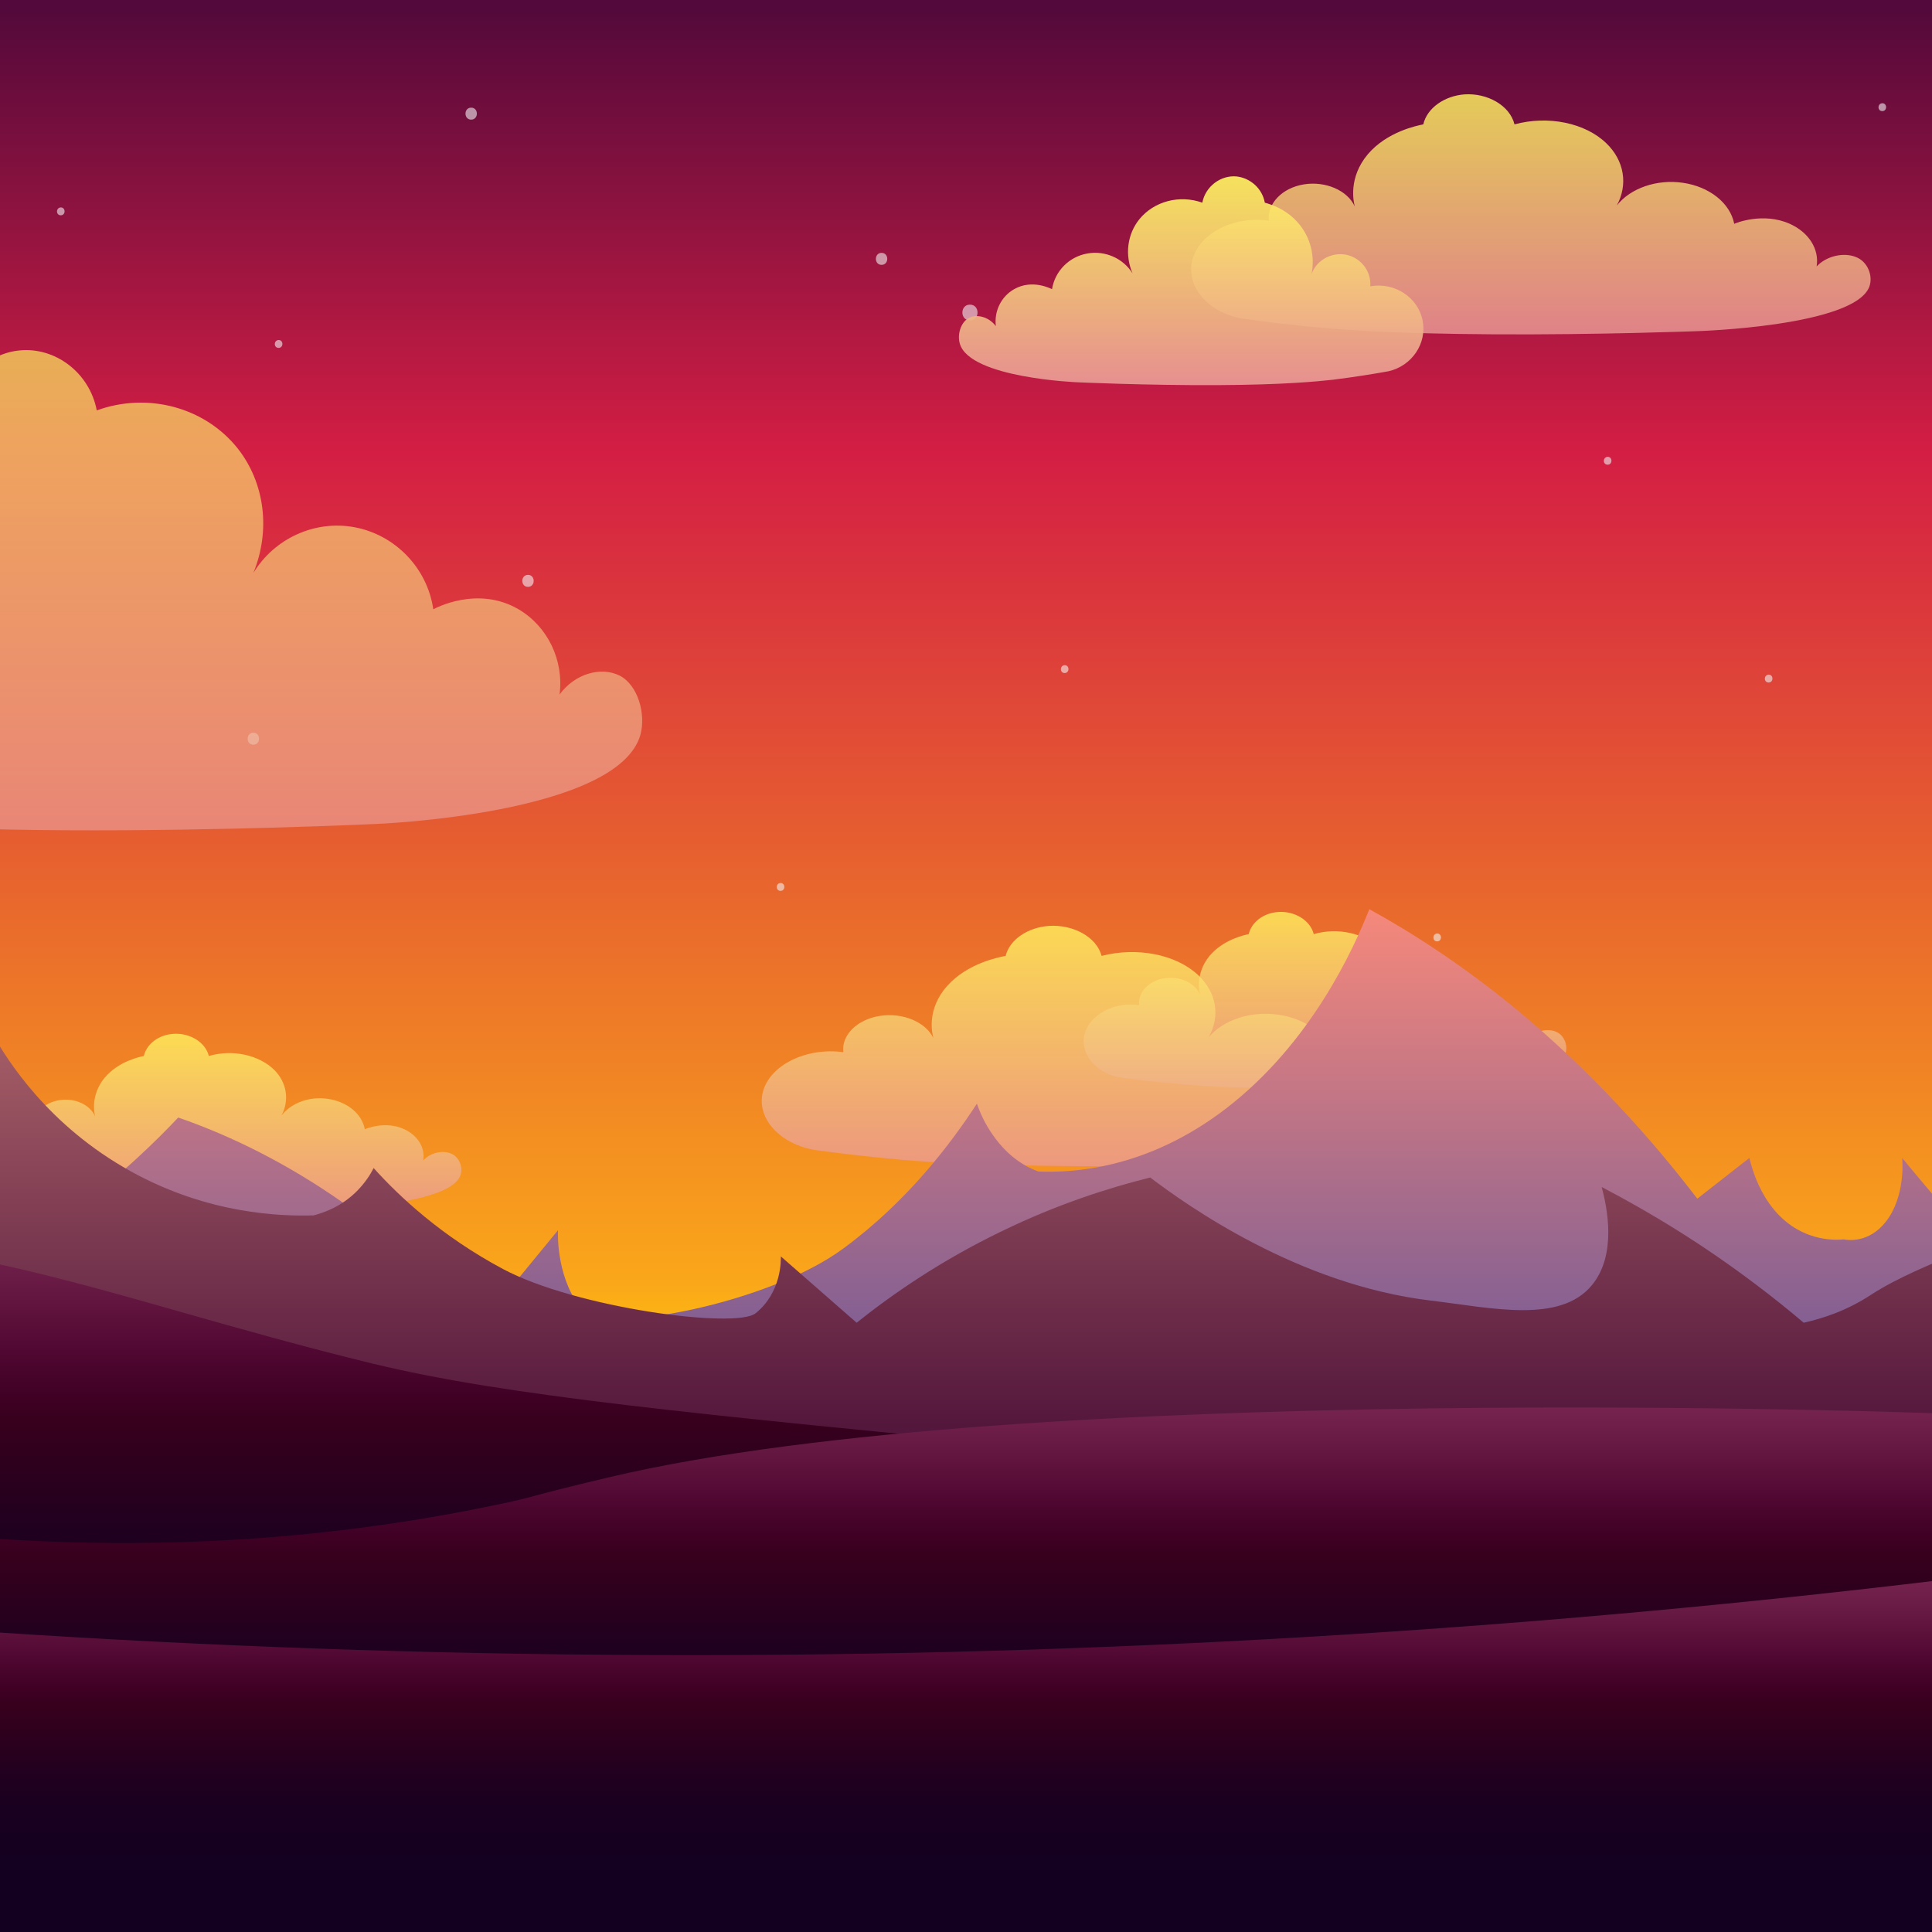 <?xml version="1.0" encoding="UTF-8" standalone="no"?>
<svg
   xmlns:dc="http://purl.org/dc/elements/1.1/"
   xmlns:cc="http://creativecommons.org/ns#"
   xmlns:rdf="http://www.w3.org/1999/02/22-rdf-syntax-ns#"
   xmlns:svg="http://www.w3.org/2000/svg"
   xmlns="http://www.w3.org/2000/svg"
   xmlns:sodipodi="http://sodipodi.sourceforge.net/DTD/sodipodi-0.dtd"
   xmlns:inkscape="http://www.inkscape.org/namespaces/inkscape"
   enable-background="new 0 0 792 612"
   version="1.1"
   viewBox="0 0 612 612"
   xml:space="preserve"
   id="svg200"
   sodipodi:docname="evening8h.svg"
   width="612"
   height="612"
   inkscape:version="1.0.2 (e86c870879, 2021-01-15)"><rect x="0" y="0" width="612" height="612" fill="#808080" stroke="none"/><defs
   id="defs204" /><sodipodi:namedview
   pagecolor="#ffffff"
   bordercolor="#666666"
   borderopacity="1"
   objecttolerance="10"
   gridtolerance="10"
   guidetolerance="10"
   inkscape:pageopacity="0"
   inkscape:pageshadow="2"
   inkscape:window-width="1920"
   inkscape:window-height="1016"
   id="namedview202"
   showgrid="false"
   inkscape:zoom="1.3787945"
   inkscape:cx="396"
   inkscape:cy="306"
   inkscape:window-x="0"
   inkscape:window-y="27"
   inkscape:window-maximized="1"
   inkscape:current-layer="svg200" />
<style
   type="text/css"
   id="style2">
	.st0{fill:url(#t);}
	.st1{opacity:0.59;}
	.st2{fill:#F1F2F2;}
	.st3{fill:url(#u);}
	.st4{opacity:0.68;fill:url(#v);}
	.st5{opacity:0.82;fill:url(#w);}
	.st6{opacity:0.92;fill:url(#x);}
	.st7{opacity:0.79;fill:url(#y);}
	.st8{opacity:0.79;fill:url(#z);}
	.st9{opacity:0.79;fill:url(#aa);}
	.st10{opacity:0.79;fill:url(#ab);}
	.st11{fill:url(#o);}
	.st12{fill:url(#p);}
	.st13{fill:url(#q);}
	.st14{fill:url(#r);}
	.st15{fill:url(#s);}
	.st16{fill:url(#SVGID_15_);}
	.st17{fill:url(#SVGID_16_);}
	.st18{opacity:0.68;fill:url(#SVGID_17_);}
	.st19{opacity:0.82;fill:url(#SVGID_18_);}
	.st20{opacity:0.92;fill:url(#SVGID_19_);}
	.st21{opacity:0.79;fill:url(#SVGID_20_);}
	.st22{opacity:0.79;fill:url(#SVGID_21_);}
	.st23{opacity:0.79;fill:url(#SVGID_22_);}
	.st24{opacity:0.79;fill:url(#SVGID_23_);}
	.st25{fill:url(#SVGID_24_);}
	.st26{fill:url(#SVGID_25_);}
	.st27{fill:url(#SVGID_26_);}
	.st28{fill:url(#SVGID_27_);}
	.st29{fill:url(#SVGID_28_);}
	.st30{fill:url(#SVGID_29_);}
	.st31{fill:url(#SVGID_30_);}
	.st32{opacity:0.68;fill:url(#SVGID_31_);}
	.st33{opacity:0.82;fill:url(#SVGID_32_);}
	.st34{opacity:0.92;fill:url(#SVGID_33_);}
	.st35{opacity:0.79;fill:url(#SVGID_34_);}
	.st36{opacity:0.79;fill:url(#SVGID_35_);}
	.st37{opacity:0.79;fill:url(#SVGID_36_);}
	.st38{opacity:0.79;fill:url(#SVGID_37_);}
	.st39{fill:url(#SVGID_38_);}
	.st40{fill:url(#SVGID_39_);}
	.st41{fill:url(#SVGID_40_);}
	.st42{fill:url(#SVGID_41_);}
	.st43{fill:url(#SVGID_42_);}
	.st44{fill:url(#SVGID_43_);}
	.st45{fill:url(#SVGID_44_);}
	.st46{opacity:0.68;fill:url(#SVGID_45_);}
	.st47{opacity:0.82;fill:url(#SVGID_46_);}
	.st48{opacity:0.92;fill:url(#SVGID_47_);}
	.st49{opacity:0.79;fill:url(#SVGID_48_);}
	.st50{opacity:0.79;fill:url(#SVGID_49_);}
	.st51{opacity:0.79;fill:url(#SVGID_50_);}
	.st52{opacity:0.79;fill:url(#SVGID_51_);}
	.st53{fill:url(#SVGID_52_);}
	.st54{fill:url(#SVGID_53_);}
	.st55{fill:url(#SVGID_54_);}
	.st56{fill:url(#SVGID_55_);}
	.st57{fill:url(#SVGID_56_);}
	.st58{fill:url(#SVGID_57_);}
	.st59{fill:url(#SVGID_58_);}
	.st60{opacity:0.68;fill:url(#SVGID_59_);}
	.st61{opacity:0.82;fill:url(#SVGID_60_);}
	.st62{opacity:0.92;fill:url(#SVGID_61_);}
	.st63{opacity:0.79;fill:url(#SVGID_62_);}
	.st64{opacity:0.79;fill:url(#SVGID_63_);}
	.st65{opacity:0.79;fill:url(#SVGID_64_);}
	.st66{opacity:0.79;fill:url(#SVGID_65_);}
	.st67{fill:url(#SVGID_66_);}
	.st68{fill:url(#SVGID_67_);}
	.st69{fill:url(#SVGID_68_);}
	.st70{fill:url(#SVGID_69_);}
	.st71{fill:url(#SVGID_70_);}
</style>
	<linearGradient
   id="t"
   x1="396"
   x2="396"
   y1="-0.027"
   y2="455.97"
   gradientUnits="userSpaceOnUse"
   gradientTransform="translate(-178.745)">
		<stop
   stop-color="#53093B"
   offset=".006"
   id="stop4" />
		<stop
   stop-color="#D41E44"
   offset=".314"
   id="stop6" />
		<stop
   stop-color="#FAA61A"
   offset=".888"
   id="stop8" />
		<stop
   stop-color="#FFD800"
   offset=".993"
   id="stop10" />
	</linearGradient>
	<rect
   class="st0"
   width="792"
   height="456"
   id="rect13"
   x="-178.745"
   y="0"
   style="fill:url(#t)" />
	<radialGradient
   id="u"
   cx="647.71"
   cy="284.29"
   r="55.708"
   gradientUnits="userSpaceOnUse"
   gradientTransform="translate(79.739,92.616)">
		<stop
   stop-color="#F4F3B0"
   offset=".01"
   id="stop15" />
		<stop
   stop-color="#F9ED32"
   offset="1"
   id="stop17" />
	</radialGradient>
	<circle
   class="st3"
   cx="727.439"
   cy="376.916"
   r="55.7"
   id="circle20"
   style="fill:url(#u)" />
	<g
   class="st1"
   id="g60"
   transform="translate(-178.745)">
				<path
   class="st2"
   d="m 328,37.9 c 2.4,0 2.4,-3.8 0,-3.8 -2.4,0 -2.4,3.8 0,3.8 z"
   id="path22" />
				<path
   class="st2"
   d="m 486,101.5 c 3.2,0 3.2,-5 0,-5 -3.2,0 -3.2,5 0,5 z"
   id="path24" />
				<path
   class="st2"
   d="m 198,68.2 c 1.6,0 1.6,-2.5 0,-2.5 -1.6,0.1 -1.6,2.5 0,2.5 z"
   id="path26" />
				<path
   class="st2"
   d="m 267,110.2 c 1.6,0 1.6,-2.5 0,-2.5 -1.6,0.1 -1.6,2.5 0,2.5 z"
   id="path28" />
				<path
   class="st2"
   d="m 426,282.2 c 1.6,0 1.6,-2.5 0,-2.5 -1.6,0.1 -1.6,2.5 0,2.5 z"
   id="path30" />
				<path
   class="st2"
   d="m 516,213.2 c 1.6,0 1.6,-2.5 0,-2.5 -1.6,0.1 -1.6,2.5 0,2.5 z"
   id="path32" />
				<path
   class="st2"
   d="m 634,298.2 c 1.6,0 1.6,-2.5 0,-2.5 -1.6,0.1 -1.6,2.5 0,2.5 z"
   id="path34" />
				<path
   class="st2"
   d="m 739,216.2 c 1.6,0 1.6,-2.5 0,-2.5 -1.6,0.1 -1.6,2.5 0,2.5 z"
   id="path36" />
				<path
   class="st2"
   d="m 688,147.2 c 1.6,0 1.6,-2.5 0,-2.5 -1.6,0.1 -1.6,2.5 0,2.5 z"
   id="path38" />
				<path
   class="st2"
   d="m 775,35.2 c 1.6,0 1.6,-2.5 0,-2.5 -1.6,0.1 -1.6,2.5 0,2.5 z"
   id="path40" />
				<path
   class="st2"
   d="m 64,298.2 c 1.6,0 1.6,-2.5 0,-2.5 -1.6,0.1 -1.6,2.5 0,2.5 z"
   id="path42" />
				<path
   class="st2"
   d="m 43,159.2 c 1.6,0 1.6,-2.5 0,-2.5 -1.6,0.1 -1.6,2.5 0,2.5 z"
   id="path44" />
				<path
   class="st2"
   d="m 132,82.2 c 1.6,0 1.6,-2.5 0,-2.5 -1.6,0.1 -1.6,2.5 0,2.5 z"
   id="path46" />
				<path
   class="st2"
   d="m 77,56.9 c 2.4,0 2.4,-3.8 0,-3.8 -2.4,0 -2.4,3.8 0,3.8 z"
   id="path48" />
				<path
   class="st2"
   d="m 103,119.9 c 2.4,0 2.4,-3.8 0,-3.8 -2.4,0 -2.4,3.8 0,3.8 z"
   id="path50" />
				<path
   class="st2"
   d="m 458,83.9 c 2.4,0 2.4,-3.8 0,-3.8 -2.4,0 -2.4,3.8 0,3.8 z"
   id="path52" />
				<path
   class="st2"
   d="m 346,185.9 c 2.4,0 2.4,-3.8 0,-3.8 -2.4,0 -2.4,3.8 0,3.8 z"
   id="path54" />
				<path
   class="st2"
   d="m 164,323.9 c 2.4,0 2.4,-3.8 0,-3.8 -2.4,0 -2.4,3.8 0,3.8 z"
   id="path56" />
				<path
   class="st2"
   d="m 259,235.9 c 2.4,0 2.4,-3.8 0,-3.8 -2.4,0 -2.4,3.8 0,3.8 z"
   id="path58" />
	</g>
	<linearGradient
   id="v"
   x1="217.2"
   x2="217.2"
   y1="110.88"
   y2="263"
   gradientUnits="userSpaceOnUse"
   gradientTransform="translate(-178.745)">
		<stop
   stop-color="#FFF45F"
   offset="0"
   id="stop62" />
		<stop
   stop-color="#EA9A97"
   offset=".995"
   id="stop64" />
	</linearGradient>
	<path
   class="st4"
   d="m -101.745,253 c -16.7,-3.9 -27.4,-20.3 -24.2,-36.8 3.2,-16.9 20,-28.4 37.2,-25.2 -1,-10.9 6.4,-20.8 17,-23 10.5,-2.2 21.1,3.8 24.6,14 -0.6,-3 -3.3,-18.2 6.4,-33 9.4,-14.5 23.9,-18.3 27,-19 1.9,-10.3 10.2,-18.1 20,-19 11.2,-1.1 22.1,7 24.4,19 16.3,-5.9 34.3,-0.9 44.6,12 8.7,11 10.5,26.1 5,39.5 6.7,-11 19.5,-16.8 32,-14.5 12.9,2.4 23.1,12.9 25,26 0.6,-0.3 14,-7.6 27,0 9.2,5.4 14.4,16.1 13,27 4.9,-6.7 13.2,-8.9 19,-6 5.9,3 8.4,12.3 6.6,18.8 -7.2,25.2 -83.6,28.2 -83.6,28.2 0,0 -48.4,2.3 -99,2 -47.8,-0.3 -71.7,-2.8 -82,-4 -16.5,-1.9 -30.3,-4.2 -40,-6 z"
   id="path67"
   style="fill:url(#v)" />
	<linearGradient
   id="w"
   x1="663.58"
   x2="663.58"
   y1="29.877"
   y2="105.94"
   gradientUnits="userSpaceOnUse"
   gradientTransform="translate(-178.745)">
		<stop
   stop-color="#FFF45F"
   offset="0"
   id="stop69" />
		<stop
   stop-color="#EA9A97"
   offset=".995"
   id="stop71" />
	</linearGradient>
	<path
   class="st5"
   d="m 393.455,100.9 c -10.9,-1.9 -17.8,-10.2 -15.8,-18.4 2.1,-8.5 13,-14.2 24.3,-12.6 -0.6,-5.4 4.2,-10.4 11.1,-11.5 6.8,-1.1 13.8,1.9 16.1,7 -0.4,-1.5 -2.1,-9.1 4.1,-16.5 6.1,-7.2 15.6,-9.1 17.6,-9.5 1.2,-5.2 6.7,-9 13,-9.5 7.3,-0.5 14.4,3.5 15.9,9.5 10.6,-2.9 22.4,-0.5 29.1,6 5.7,5.5 6.9,13.1 3.3,19.7 4.3,-5.5 12.7,-8.4 20.9,-7.2 8.4,1.2 15,6.4 16.3,13 0.4,-0.2 9.1,-3.8 17.6,0 6,2.7 9.4,8 8.5,13.5 3.2,-3.4 8.6,-4.5 12.4,-3 3.9,1.5 5.5,6.1 4.3,9.4 -4.7,12.6 -54.5,14.1 -54.5,14.1 0,0 -31.6,1.2 -64.6,1 -31.2,-0.2 -46.8,-1.4 -53.5,-2 -10.8,-0.9 -19.8,-2.1 -26.1,-3 z"
   id="path74"
   style="fill:url(#w)" />
		<linearGradient
   id="x"
   x1="-1324.2"
   x2="-1324.2"
   y1="55.877"
   y2="121.97"
   gradientTransform="matrix(-1.14,0,0,1,-1132.845,0)"
   gradientUnits="userSpaceOnUse">
		<stop
   stop-color="#FFF45F"
   offset="0"
   id="stop76" />
		<stop
   stop-color="#EA9A97"
   offset=".995"
   id="stop78" />
	</linearGradient>
	<path
   class="st6"
   d="m 439.855,117.6 c 7.4,-1.7 12.2,-8.8 10.8,-16 -1.4,-7.4 -8.9,-12.3 -16.6,-10.9 0.4,-4.7 -2.9,-9 -7.6,-10 -4.7,-0.9 -9.4,1.7 -11,6.1 0.3,-1.3 1.5,-7.9 -2.8,-14.3 -4.2,-6.3 -10.7,-7.9 -12,-8.3 -0.8,-4.5 -4.6,-7.8 -8.9,-8.3 -5,-0.5 -9.9,3.1 -10.9,8.3 -7.3,-2.6 -15.3,-0.4 -19.9,5.2 -3.9,4.8 -4.7,11.4 -2.2,17.2 -3,-4.8 -8.7,-7.3 -14.3,-6.3 -5.8,1 -10.3,5.6 -11.2,11.3 -0.3,-0.1 -6.2,-3.3 -12,0 -4.1,2.3 -6.4,7 -5.8,11.7 -2.2,-2.9 -5.9,-3.9 -8.5,-2.6 -2.6,1.3 -3.8,5.3 -2.9,8.2 3.2,10.9 37.3,12.2 37.3,12.2 0,0 21.6,1 44.2,0.9 21.3,-0.1 32,-1.2 36.6,-1.7 7.2,-0.9 13.3,-1.9 17.7,-2.7 z"
   id="path81"
   style="fill:url(#x)" />
	<linearGradient
   id="y"
   x1="248.47"
   x2="248.47"
   y1="327.54"
   y2="383.57"
   gradientUnits="userSpaceOnUse"
   gradientTransform="translate(-178.745)">
		<stop
   stop-color="#FFF45F"
   offset="0"
   id="stop83" />
		<stop
   stop-color="#EA9A97"
   offset=".995"
   id="stop85" />
	</linearGradient>
	<path
   class="st7"
   d="m 4.755,379.9 c -7.7,-1.4 -12.7,-7.5 -11.2,-13.6 1.5,-6.2 9.3,-10.5 17.3,-9.3 -0.5,-4 3,-7.7 7.9,-8.5 4.9,-0.8 9.8,1.4 11.4,5.2 -0.3,-1.1 -1.5,-6.7 2.9,-12.2 4.4,-5.3 11.1,-6.7 12.5,-7 0.9,-3.8 4.7,-6.7 9.3,-7 5.2,-0.4 10.2,2.6 11.3,7 7.6,-2.2 15.9,-0.3 20.7,4.4 4,4 4.9,9.6 2.3,14.5 3.1,-4.1 9,-6.2 14.8,-5.3 6,0.9 10.7,4.7 11.6,9.6 0.3,-0.1 6.5,-2.8 12.5,0 4.3,2 6.7,5.9 6,9.9 2.3,-2.5 6.1,-3.3 8.8,-2.2 2.7,1.1 3.9,4.5 3,6.9 -3.3,9.3 -38.7,10.4 -38.7,10.4 0,0 -22.5,0.9 -45.9,0.7 -22.2,-0.1 -33.3,-1 -38,-1.5 -7.6,-0.5 -14,-1.4 -18.5,-2 z"
   id="path88"
   style="fill:url(#y)" />
	<linearGradient
   id="z"
   x1="77"
   x2="77"
   y1="299.9"
   y2="355.93"
   gradientUnits="userSpaceOnUse"
   gradientTransform="translate(-178.745)">
		<stop
   stop-color="#FFF45F"
   offset="0"
   id="stop90" />
		<stop
   stop-color="#EA9A97"
   offset=".995"
   id="stop92" />
	</linearGradient>
	<path
   class="st8"
   d="m -166.745,352.2 c -7.7,-1.4 -12.7,-7.5 -11.2,-13.6 1.5,-6.2 9.3,-10.5 17.3,-9.3 -0.5,-4 3,-7.7 7.9,-8.5 4.9,-0.8 9.8,1.4 11.4,5.2 -0.3,-1.1 -1.5,-6.7 2.9,-12.2 4.4,-5.3 11.1,-6.7 12.5,-7 0.9,-3.8 4.7,-6.7 9.3,-7 5.2,-0.4 10.2,2.6 11.3,7 7.6,-2.2 15.9,-0.3 20.7,4.4 4,4 4.9,9.6 2.3,14.5 3.1,-4.1 9,-6.2 14.8,-5.3 6,0.9 10.7,4.7 11.6,9.6 0.3,-0.1 6.5,-2.8 12.5,0 4.3,2 6.7,5.9 6,9.9 2.3,-2.5 6.1,-3.3 8.8,-2.2 2.7,1.1 3.9,4.5 3,6.9 -3.3,9.3 -38.7,10.4 -38.7,10.4 0,0 -22.5,0.9 -45.9,0.7 -22.2,-0.1 -33.3,-1 -38,-1.5 -7.6,-0.5 -14,-1.3 -18.5,-2 z"
   id="path95"
   style="fill:url(#z)" />
	<linearGradient
   id="aa"
   x1="598.53"
   x2="598.53"
   y1="288.94"
   y2="344.97"
   gradientUnits="userSpaceOnUse"
   gradientTransform="translate(-178.745)">
		<stop
   stop-color="#FFF45F"
   offset="0"
   id="stop97" />
		<stop
   stop-color="#EA9A97"
   offset=".995"
   id="stop99" />
	</linearGradient>
	<path
   class="st9"
   d="m 354.755,341.3 c -7.7,-1.4 -12.7,-7.5 -11.2,-13.6 1.5,-6.2 9.3,-10.5 17.3,-9.3 -0.5,-4 3,-7.7 7.9,-8.5 4.9,-0.8 9.8,1.4 11.4,5.2 -0.3,-1.1 -1.5,-6.7 2.9,-12.2 4.4,-5.3 11.1,-6.7 12.5,-7 0.9,-3.8 4.7,-6.7 9.3,-7 5.2,-0.4 10.2,2.6 11.3,7 7.6,-2.2 15.9,-0.3 20.7,4.4 4,4 4.9,9.6 2.3,14.5 3.1,-4.1 9,-6.2 14.8,-5.3 6,0.9 10.7,4.7 11.6,9.6 0.3,-0.1 6.5,-2.8 12.5,0 4.3,2 6.7,5.9 6,9.9 2.3,-2.5 6.1,-3.3 8.8,-2.2 2.7,1.1 3.9,4.5 3,6.9 -3.3,9.3 -38.7,10.4 -38.7,10.4 0,0 -22.5,0.9 -45.9,0.7 -22.2,-0.1 -33.3,-1 -38,-1.5 -7.6,-0.5 -13.9,-1.4 -18.5,-2 z"
   id="path102"
   style="fill:url(#aa)" />
	<linearGradient
   id="ab"
   x1="532.94"
   x2="532.94"
   y1="293.3"
   y2="369.36"
   gradientUnits="userSpaceOnUse"
   gradientTransform="translate(-178.745)">
		<stop
   stop-color="#FFF45F"
   offset="0"
   id="stop104" />
		<stop
   stop-color="#EA9A97"
   offset=".995"
   id="stop106" />
	</linearGradient>
	<path
   class="st10"
   d="m 258.255,364.3 c -11.4,-1.9 -18.7,-10.2 -16.6,-18.4 2.2,-8.5 13.7,-14.2 25.5,-12.6 -0.7,-5.4 4.4,-10.4 11.6,-11.5 7.2,-1.1 14.4,1.9 16.9,7 -0.4,-1.5 -2.2,-9.1 4.4,-16.5 6.4,-7.2 16.4,-9.1 18.5,-9.5 1.3,-5.2 7,-9 13.7,-9.5 7.7,-0.5 15.1,3.5 16.7,9.5 11.2,-2.9 23.5,-0.5 30.5,6 5.9,5.5 7.2,13.1 3.4,19.8 4.6,-5.5 13.3,-8.4 21.9,-7.2 8.9,1.2 15.8,6.4 17.1,13 0.4,-0.2 9.6,-3.8 18.5,0 6.3,2.7 9.8,8 8.9,13.5 3.4,-3.4 9.1,-4.5 13,-3 4.1,1.5 5.8,6.1 4.5,9.4 -4.9,12.6 -57.1,14.1 -57.2,14.1 0,0 -33.1,1.2 -67.7,1 -32.7,-0.2 -49.1,-1.4 -56.1,-2 -11.4,-1 -20.8,-2.2 -27.5,-3.1 z"
   id="path109"
   style="fill:url(#ab)" />
		<linearGradient
   id="o"
   x1="-1296.1"
   x2="-1296.1"
   y1="287.97"
   y2="488.35"
   gradientTransform="matrix(-1,0,0,1,-1078.885,0)"
   gradientUnits="userSpaceOnUse">
		<stop
   stop-color="#F5887B"
   offset=".005"
   id="stop111" />
		<stop
   stop-color="#484A9F"
   offset="1"
   id="stop113" />
	</linearGradient>
	<path
   class="st11"
   d="m 613.255,379.6 c -3.6,-4.3 -7.2,-8.5 -10.7,-12.8 0.1,1 1,12.2 -5.1,20.1 -5.5,7.1 -12.4,5.9 -13.4,5.7 -2.1,0.2 -14.7,1.3 -23.7,-11.5 -3.5,-5 -5.3,-10.5 -6.2,-14.3 l -16.5,12.9 c -14.4,-18.8 -33.5,-40.3 -57.6,-60.2 -16.6,-13.6 -32.3,-23.8 -46.3,-31.5 -5,12.7 -18.5,42.4 -45.2,63 -25.4,19.6 -49.2,20.5 -59.6,20.1 -3.1,-1.1 -9.1,-3.9 -14.4,-11.5 -2.5,-3.5 -4.1,-7.1 -5.1,-10 -8.4,12.9 -22.1,31 -42.2,45.8 -24,17.8 -75.9,27.1 -82.3,20.1 -8.6,-9.6 -8.3,-24.2 -8.2,-25.8 -8.2,10 -16.5,20.1 -24.7,30.1 -11.7,-13.1 -27.4,-28.2 -47.3,-41.5 C 86.755,366.2 70.055,358.7 56.455,354 c -11.8,12.5 -48.1,48.7 -91.5,55.9 -19.7,3.3 -42.1,10.5 -52.4,-7.2 -8.1,-13.7 -5,-34.9 -3.1,-44.4 -15.9,11.6 -33,26.1 -50.4,44.4 -5.4,5.7 -10.6,11.5 -15.4,17.2 -5.9,-1.8 -22,-12.7 -22,-12.7 l -0.4,81.1 c 0,0 525.6,-2.8 792,-4.2"
   id="path116"
   style="fill:url(#o)" />
	<linearGradient
   id="p"
   x1="396"
   x2="396"
   y1="326.97"
   y2="466.96"
   gradientUnits="userSpaceOnUse"
   gradientTransform="translate(-178.745)">
		<stop
   stop-color="#A65F67"
   offset="0"
   id="stop118" />
		<stop
   stop-color="#4A0E37"
   offset="1"
   id="stop120" />
	</linearGradient>
	<path
   class="st12"
   d="m -178.745,392.3 c 4,-3.4 8,-6.9 12.1,-10.3 -0.1,0.7 -1,8.5 5,14 5.4,4.9 12.1,4.1 13,4 2.1,0.2 14.3,0.9 23,-8 3.4,-3.5 5.1,-7.3 6,-10 5.3,3 10.7,6 16,9 14,-13.2 32.6,-28.2 56,-42 16.1,-9.5 31.4,-16.6 45,-22 4.9,8.9 18,29.6 44,44 24.7,13.7 47.8,14.3 58,14 3,-0.8 8.9,-2.7 14,-8 2.4,-2.5 4,-5 5,-7 8.1,9 21.5,21.6 41,32 23.3,12.4 73.8,19 80,14 8.3,-6.7 8,-16.9 8,-18 l 24,21 c 11.4,-9.1 26.7,-19.7 46,-29 17.5,-8.5 33.7,-13.7 47,-17 11.5,8.7 46.8,34 89,39 19.2,2.3 40.9,7.4 51,-5 7.8,-9.6 4.8,-24.3 3,-31 15.5,8.1 32.1,18.2 49,31 5.3,4 10.3,8 15,12 5.8,-1.3 13.5,-3.7 21.4,-8.9 8.4,-5.5 20.5,-10.2 20.6,-10.4 V 467 l -792.1,-3"
   id="path123"
   style="fill:url(#p)" />
	<linearGradient
   id="q"
   x1="396"
   x2="396"
   y1="392.83"
   y2="555.35"
   gradientUnits="userSpaceOnUse"
   gradientTransform="translate(-178.745)">
		<stop
   stop-color="#76234F"
   offset="0"
   id="stop125" />
		<stop
   stop-color="#691B45"
   offset=".076"
   id="stop127" />
		<stop
   stop-color="#520933"
   offset=".207"
   id="stop129" />
		<stop
   stop-color="#400025"
   offset=".303"
   id="stop131" />
		<stop
   stop-color="#38001D"
   offset=".352"
   id="stop133" />
		<stop
   stop-color="#33001D"
   offset=".39"
   id="stop135" />
		<stop
   stop-color="#29001E"
   offset=".477"
   id="stop137" />
		<stop
   stop-color="#20001F"
   offset=".567"
   id="stop139" />
		<stop
   stop-color="#190020"
   offset=".657"
   id="stop141" />
		<stop
   stop-color="#150020"
   offset=".75"
   id="stop143" />
		<stop
   stop-color="#130020"
   offset=".849"
   id="stop145" />
	</linearGradient>
	<path
   class="st13"
   d="m -178.245,417.9 c 19.2,-8.6 43.3,-17 71.5,-21.6 80.5,-13.2 135.5,14 225,35.7 42.3,10.2 100.2,15.8 216,27 123,11.9 279,20.6 279,20.6 V 518 c 0,0 -779.3,34.2 -792,37.4 z"
   id="path148"
   style="fill:url(#q)" />
	<linearGradient
   id="r"
   x1="396.26"
   x2="396.26"
   y1="445.86"
   y2="578.58"
   gradientUnits="userSpaceOnUse"
   gradientTransform="translate(-178.745)">
		<stop
   stop-color="#76234F"
   offset="0"
   id="stop150" />
		<stop
   stop-color="#691B45"
   offset=".076"
   id="stop152" />
		<stop
   stop-color="#520933"
   offset=".207"
   id="stop154" />
		<stop
   stop-color="#400025"
   offset=".303"
   id="stop156" />
		<stop
   stop-color="#38001D"
   offset=".352"
   id="stop158" />
		<stop
   stop-color="#33001D"
   offset=".39"
   id="stop160" />
		<stop
   stop-color="#29001E"
   offset=".477"
   id="stop162" />
		<stop
   stop-color="#20001F"
   offset=".567"
   id="stop164" />
		<stop
   stop-color="#190020"
   offset=".657"
   id="stop166" />
		<stop
   stop-color="#150020"
   offset=".75"
   id="stop168" />
		<stop
   stop-color="#130020"
   offset=".849"
   id="stop170" />
	</linearGradient>
	<path
   class="st14"
   d="m -178.245,452.9 c 69.9,20.9 191.2,53.6 334,24.1 15.1,-3.1 9.9,-2.6 37,-9 131.5,-31.2 420.5,-20.3 420.5,-20.3 0,0 0,96.5 0,95.8 0,-0.7 -537.3,103.9 -790.3,-44.6 -1.6,-33.2 -0.2,-3.2 -1,-39.9 -0.1,-1.9 -0.1,-3.9 -0.2,-6.1 z"
   id="path173"
   style="fill:url(#r)" />
	<linearGradient
   id="s"
   x1="396.5"
   x2="396.5"
   y1="500.68"
   y2="612.03"
   gradientUnits="userSpaceOnUse"
   gradientTransform="translate(-178.745)">
		<stop
   stop-color="#76234F"
   offset="0"
   id="stop175" />
		<stop
   stop-color="#691B45"
   offset=".076"
   id="stop177" />
		<stop
   stop-color="#520933"
   offset=".207"
   id="stop179" />
		<stop
   stop-color="#400025"
   offset=".303"
   id="stop181" />
		<stop
   stop-color="#38001D"
   offset=".352"
   id="stop183" />
		<stop
   stop-color="#33001D"
   offset=".39"
   id="stop185" />
		<stop
   stop-color="#29001E"
   offset=".477"
   id="stop187" />
		<stop
   stop-color="#20001F"
   offset=".567"
   id="stop189" />
		<stop
   stop-color="#190020"
   offset=".657"
   id="stop191" />
		<stop
   stop-color="#150020"
   offset=".75"
   id="stop193" />
		<stop
   stop-color="#130020"
   offset=".849"
   id="stop195" />
	</linearGradient>
	<path
   class="st15"
   d="m 613.255,500.7 c -116.6,14 -248.1,23.5 -392.2,23.6 -146.7,0.1 -280.5,-9.4 -398.8,-23.6 v 111.4 h 791 z"
   id="path198"
   style="fill:url(#s)" />
</svg>
